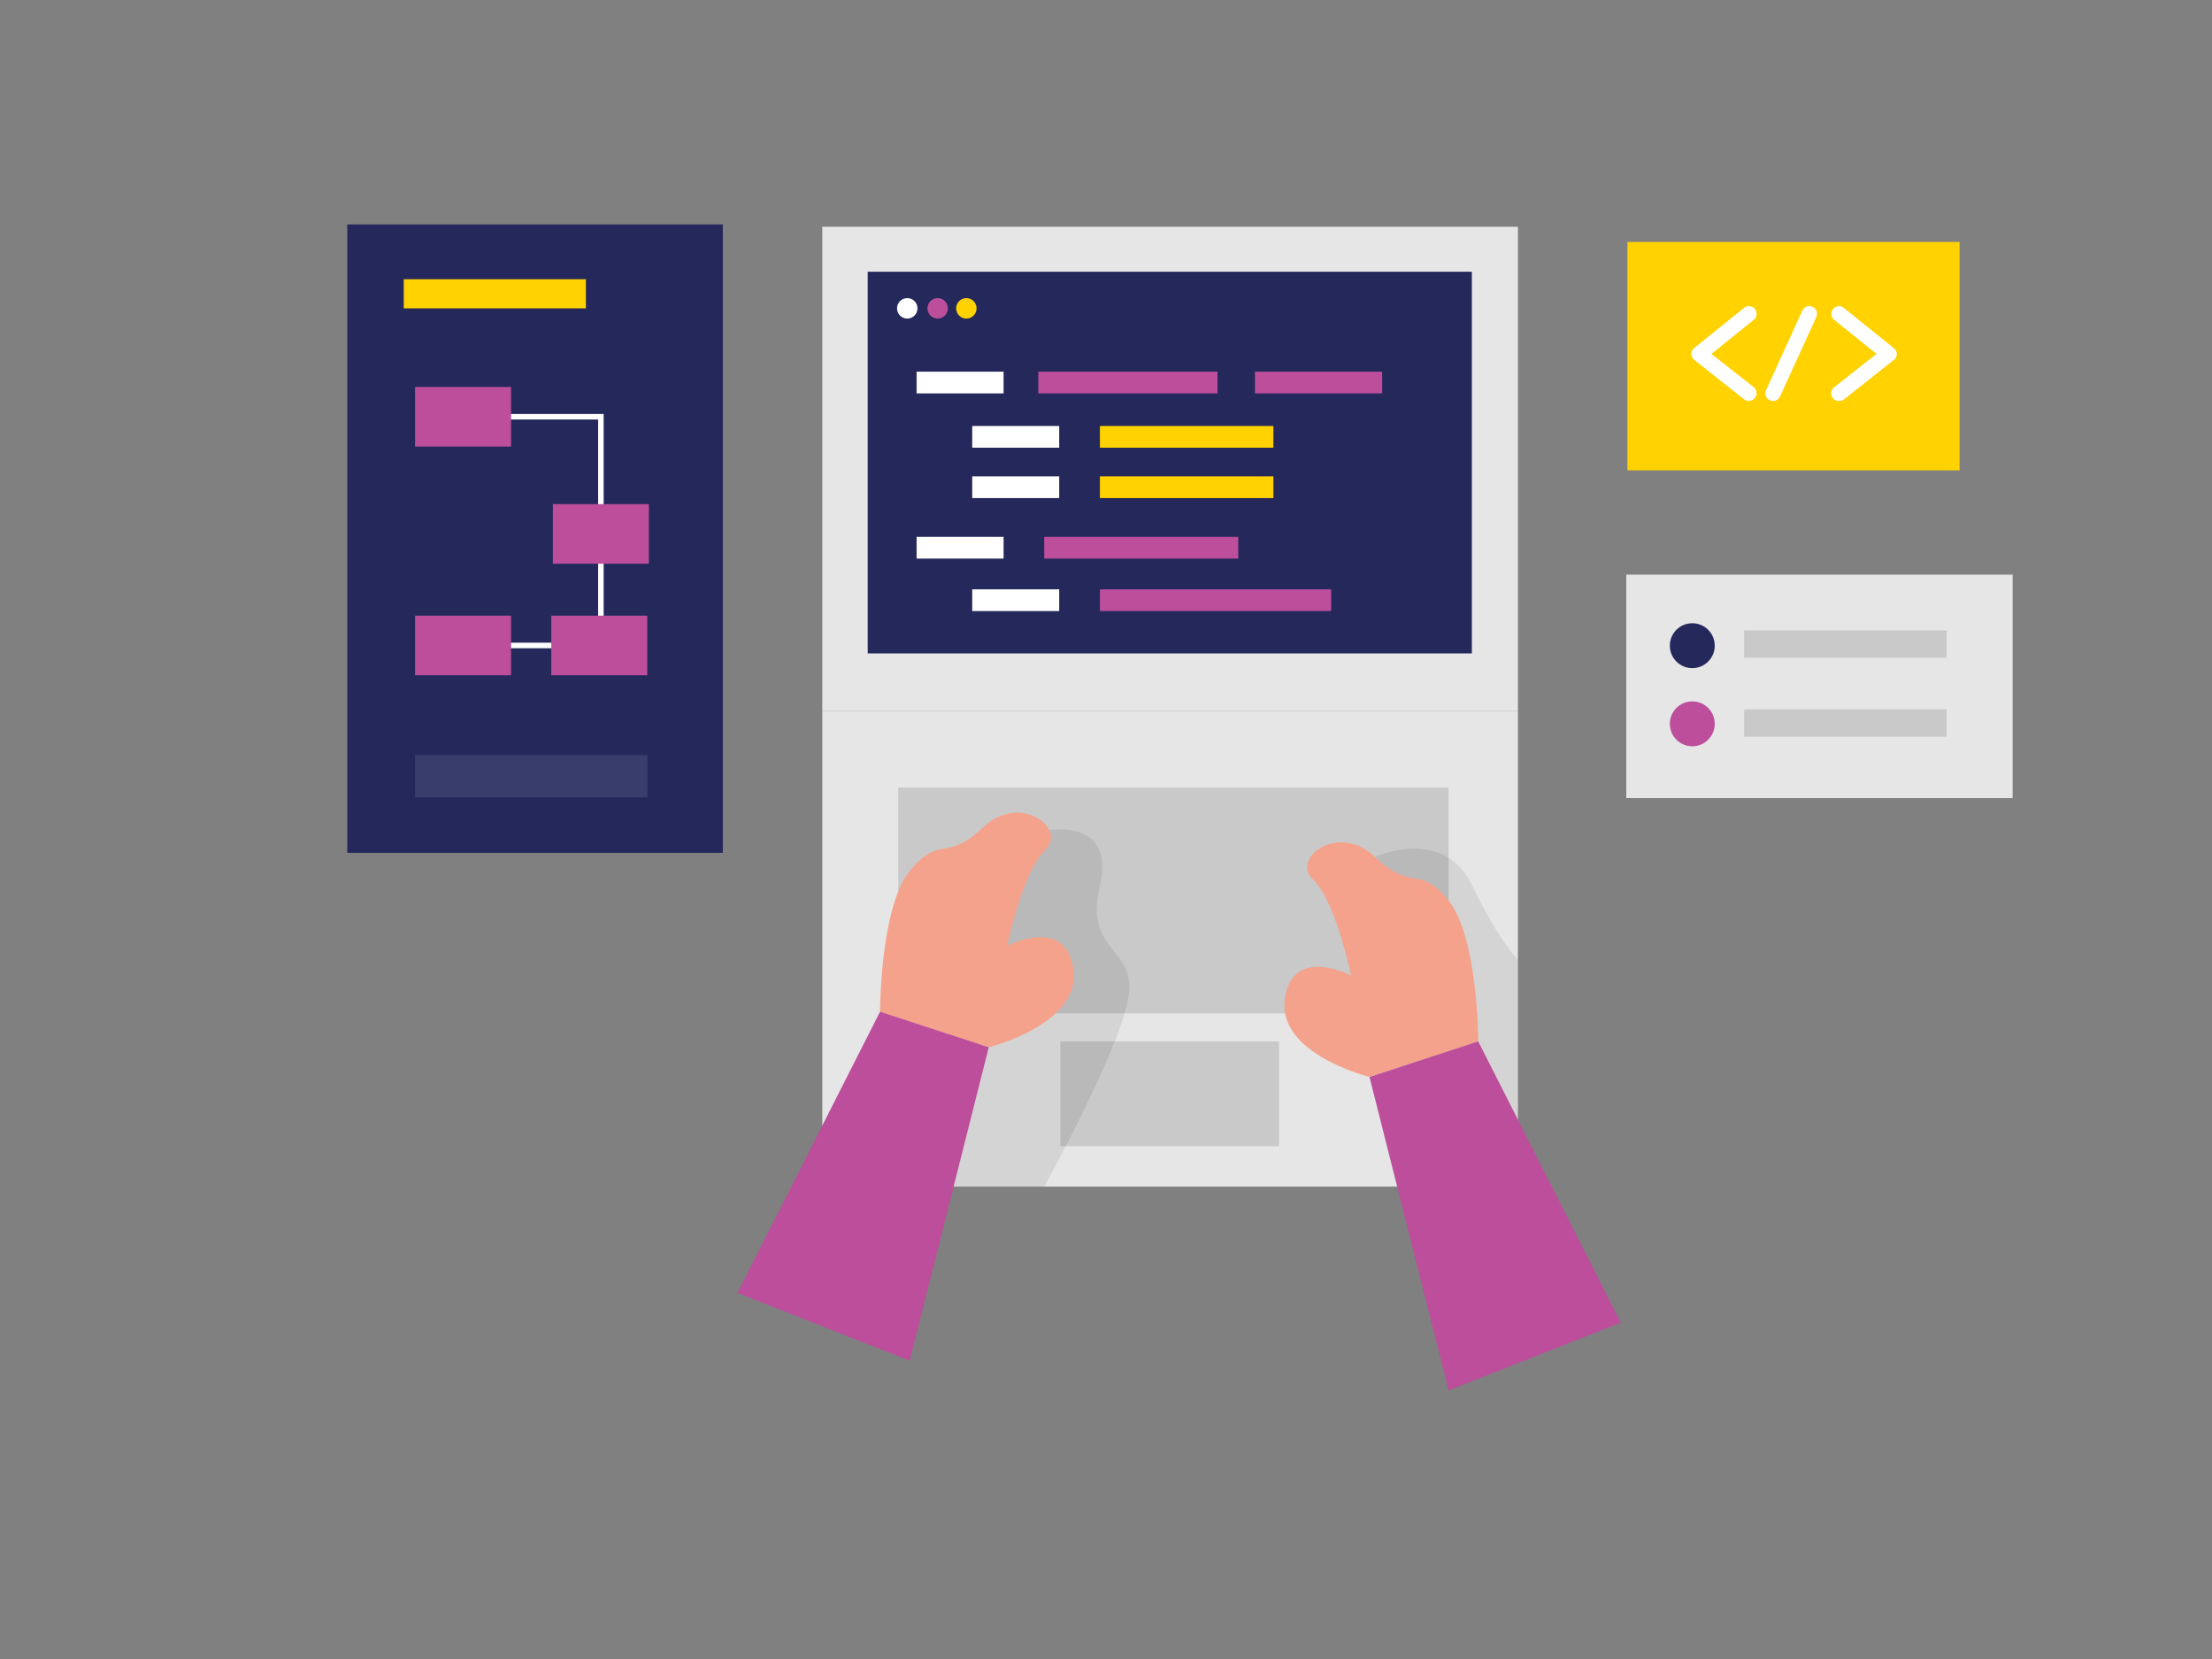 <svg id="Layer_1" data-name="Layer 1" xmlns="http://www.w3.org/2000/svg" viewBox="0 0 400 300"><rect x="0" y="0" width="400" height="300" fill="#808080" stroke="none"/><rect x="294.29" y="43.75" width="60.07" height="41.3" fill="#ffd200"/><path d="M316.25,72.51a1.41,1.41,0,0,1-.86-.3l-9-7.12a1.35,1.35,0,0,1-.53-1.08,1.38,1.38,0,0,1,.52-1.09l9-7.25a1.39,1.39,0,1,1,1.75,2.17L309.48,64l7.64,6a1.39,1.39,0,0,1-.87,2.48Z" fill="#fff"/><path d="M332.56,72.51A1.39,1.39,0,0,1,331.7,70l7.63-6-7.64-6.15a1.39,1.39,0,1,1,1.74-2.17l9,7.25A1.34,1.34,0,0,1,343,64a1.37,1.37,0,0,1-.52,1.08l-9,7.12A1.41,1.41,0,0,1,332.56,72.51Z" fill="#fff"/><path d="M320.63,72.51a1.33,1.33,0,0,1-.58-.13,1.39,1.39,0,0,1-.69-1.84l6.56-14.37a1.4,1.4,0,0,1,1.85-.68,1.38,1.38,0,0,1,.68,1.84L321.89,71.7A1.39,1.39,0,0,1,320.63,72.51Z" fill="#fff"/><rect x="62.8" y="40.58" width="67.91" height="113.64" fill="#24285b"/><rect x="148.7" y="41" width="125.79" height="87.59" fill="#e6e6e6"/><rect x="148.7" y="128.58" width="125.79" height="86" fill="#e6e6e6"/><rect x="162.44" y="142.41" width="99.51" height="40.84" fill="#c9c9c9"/><rect x="191.75" y="188.32" width="39.54" height="18.94" fill="#c9c9c9"/><rect x="156.91" y="49.14" width="109.25" height="69.02" fill="#24285b"/><rect x="188.83" y="97.08" width="35.09" height="3.93" fill="#bc4e9c"/><rect x="198.9" y="86.14" width="31.37" height="3.93" fill="#ffd200"/><rect x="198.9" y="106.57" width="41.82" height="3.93" fill="#bc4e9c"/><rect x="175.81" y="106.57" width="15.73" height="3.93" fill="#fff"/><rect x="165.75" y="97.08" width="15.73" height="3.93" fill="#fff"/><circle cx="164.06" cy="55.76" r="1.85" fill="#fff"/><path d="M188.83,150.23s13.06-2.72,10.07,9.88,7,10.89,5.06,20.76-15.13,33.71-15.13,33.71H164.06l12.6-46.43Z" opacity="0.08"/><circle cx="169.56" cy="55.76" r="1.85" fill="#bc4e9c"/><path d="M248.67,154.94s12.24-5.64,17.48,5.08,8.34,13.49,8.34,13.49v33.75l-26.84-20.17Z" opacity="0.08"/><circle cx="174.75" cy="55.76" r="1.85" fill="#ffd200"/><rect x="165.75" y="67.21" width="15.73" height="3.93" fill="#fff"/><rect x="175.81" y="77.03" width="15.73" height="3.93" fill="#fff"/><rect x="198.9" y="77.03" width="31.37" height="3.93" fill="#ffd200"/><rect x="175.81" y="86.14" width="15.73" height="3.93" fill="#fff"/><rect x="187.76" y="67.21" width="32.4" height="3.93" fill="#bc4e9c"/><rect x="226.94" y="67.21" width="23" height="3.93" fill="#bc4e9c"/><path d="M247.65,194.74s-16.59-4.08-15.32-14,12-4.34,12-4.34-2.81-13.51-6.89-17.35,4.59-10.44,11.23-4.07,7.92,1.26,13.28,7.89,5.36,25.49,5.36,25.49Z" fill="#f4a28c"/><polygon points="247.65 194.75 261.95 251.43 293.1 239.17 267.31 188.32 247.65 194.75" fill="#bc4e9c"/><path d="M178.8,189.38s16.59-4.09,15.32-14-12-4.34-12-4.34,2.8-13.5,6.89-17.35-4.6-10.43-11.24-4.07-7.91,1.26-13.27,7.9S159.14,183,159.14,183Z" fill="#f4a28c"/><polygon points="178.8 189.38 164.5 246.06 133.35 233.8 159.14 182.95 178.8 189.38" fill="#bc4e9c"/><polyline points="83.74 75.36 108.66 75.36 108.66 116.72" fill="none" stroke="#fff" stroke-miterlimit="10"/><rect x="73.01" y="50.49" width="32.94" height="5.27" fill="#ffd200"/><rect x="75.06" y="69.97" width="17.36" height="10.78" fill="#bc4e9c"/><line x1="83.74" y1="116.72" x2="108.37" y2="116.72" fill="none" stroke="#fff" stroke-miterlimit="10"/><rect x="99.98" y="91.16" width="17.36" height="10.78" fill="#bc4e9c"/><rect x="75.06" y="111.33" width="17.36" height="10.78" fill="#bc4e9c"/><rect x="99.69" y="111.33" width="17.36" height="10.78" fill="#bc4e9c"/><rect x="75.06" y="136.53" width="42" height="7.66" fill="#fff" opacity="0.1"/><rect x="294.08" y="103.91" width="69.87" height="40.41" fill="#e6e6e6"/><circle cx="306.02" cy="116.76" r="4.06" fill="#24285b"/><circle cx="306.02" cy="130.89" r="4.06" fill="#bc4e9c"/><rect x="315.4" y="113.99" width="36.61" height="4.94" fill="#c9c9c9"/><rect x="315.4" y="128.28" width="36.61" height="4.94" fill="#c9c9c9"/></svg>
